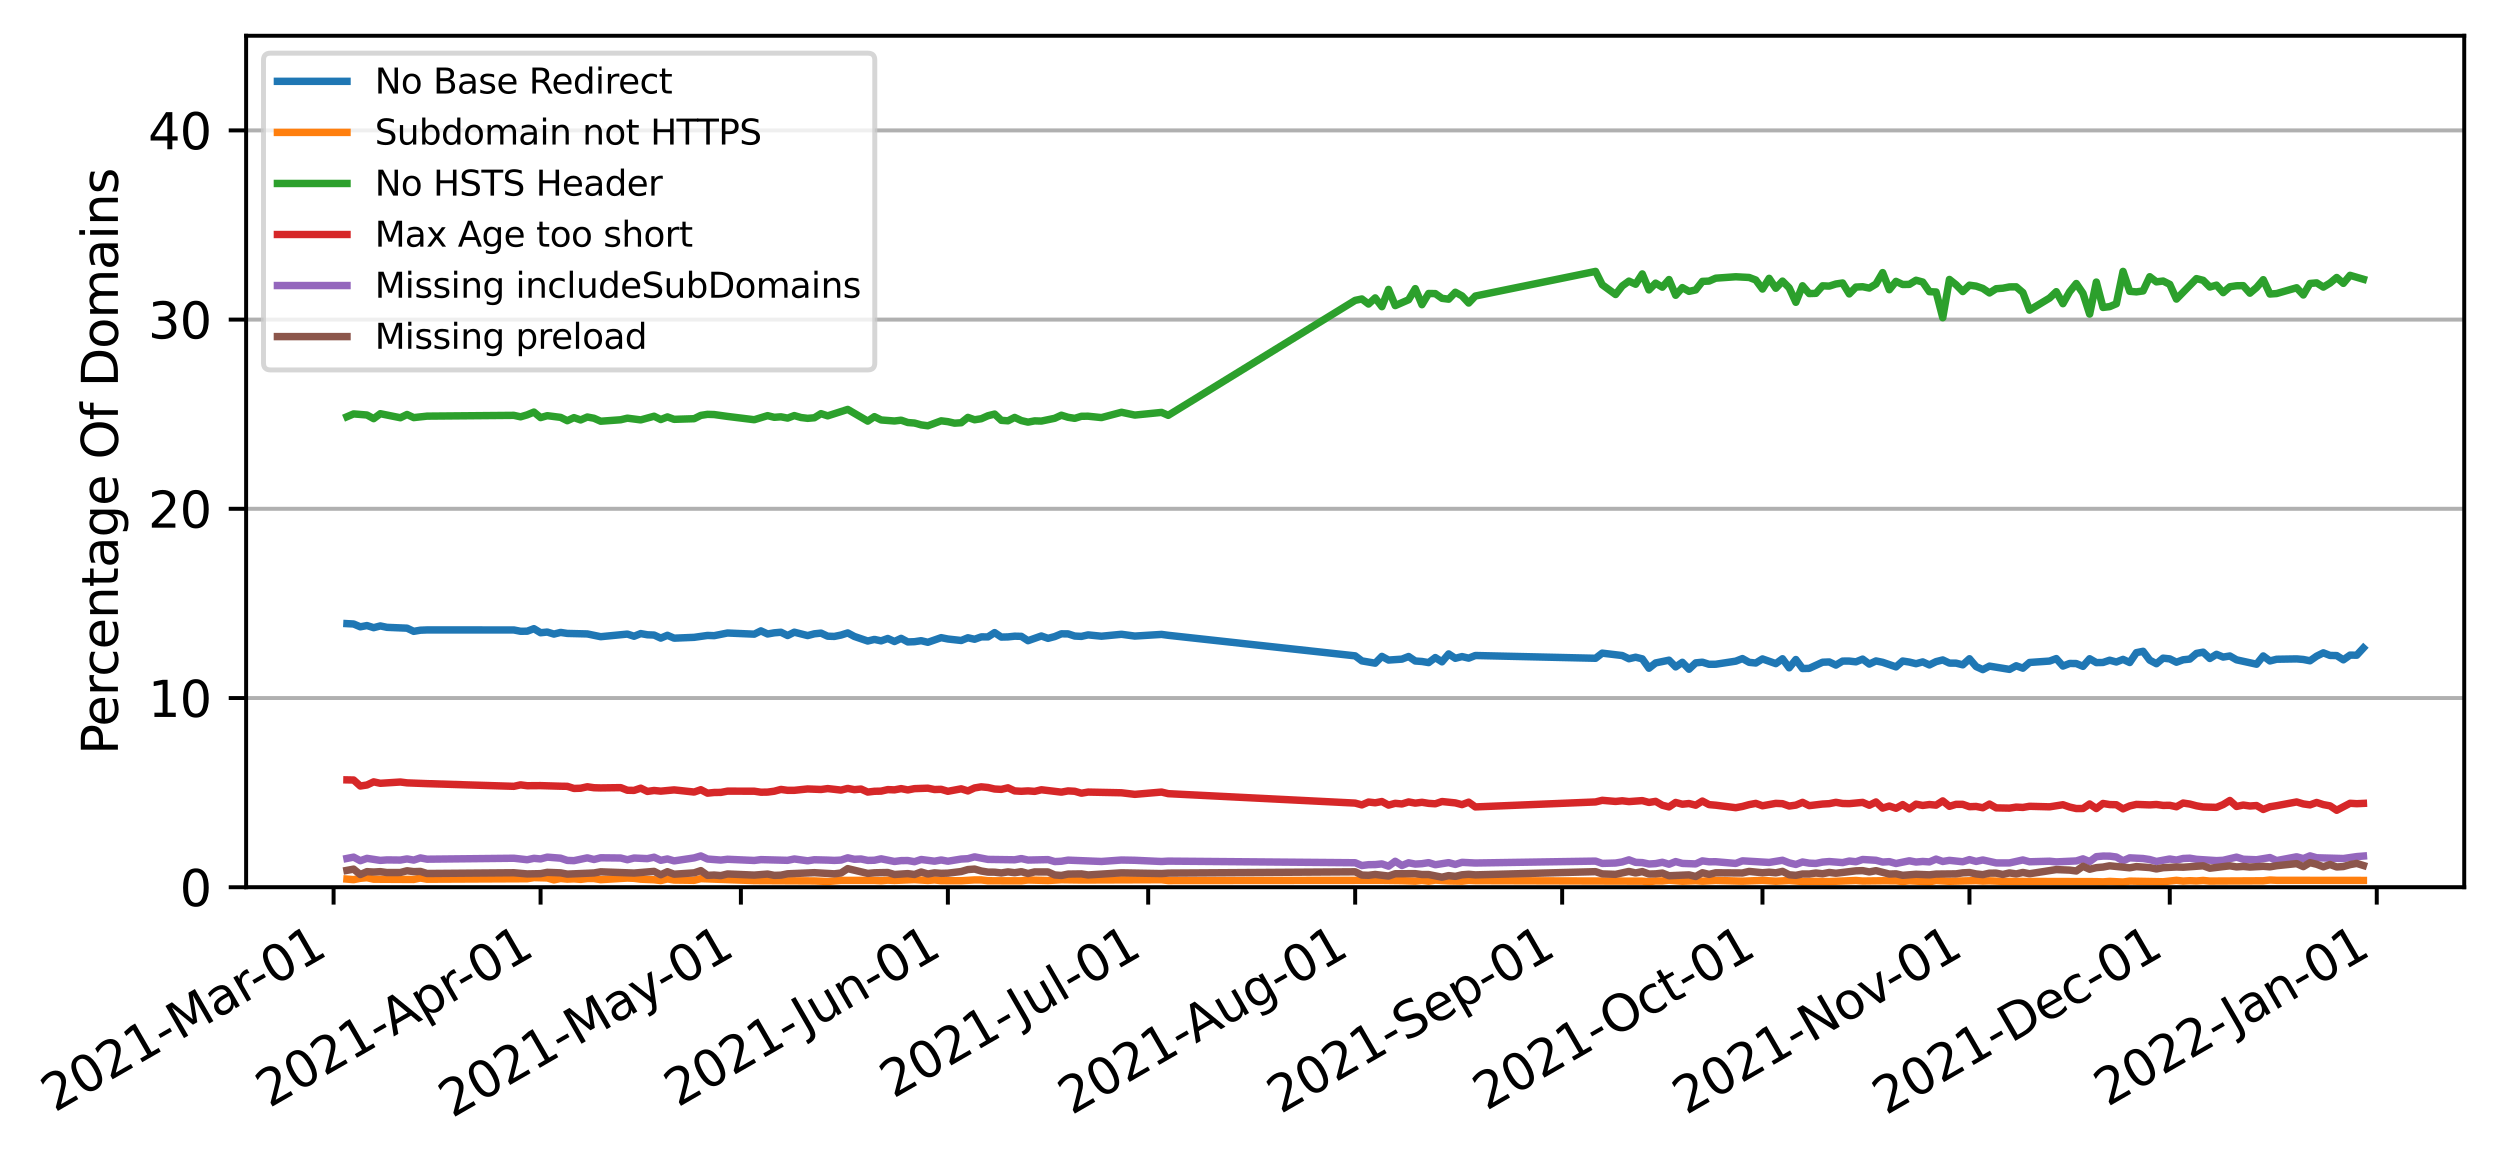 <?xml version="1.0" encoding="utf-8" standalone="no"?>
<!DOCTYPE svg PUBLIC "-//W3C//DTD SVG 1.1//EN"
  "http://www.w3.org/Graphics/SVG/1.1/DTD/svg11.dtd">
<svg xmlns:xlink="http://www.w3.org/1999/xlink" width="503.132pt" height="234.087pt" viewBox="0 0 503.132 234.087" xmlns="http://www.w3.org/2000/svg" version="1.1">
 <defs>
  <style type="text/css">*{stroke-linejoin: round; stroke-linecap: butt}</style>
 </defs>
 <g id="figure_1">
  <g id="patch_1">
   <path d="M 0 234.087 
L 503.132 234.087 
L 503.132 0 
L 0 0 
z
" style="fill: #ffffff"/>
  </g>
  <g id="axes_1">
   <g id="patch_2">
    <path d="M 49.532 178.56 
L 495.932 178.56 
L 495.932 7.2 
L 49.532 7.2 
z
" style="fill: #ffffff"/>
   </g>
   <g id="matplotlib.axis_1">
    <g id="xtick_1">
     <g id="line2d_1">
      <defs>
       <path id="mde8842c196" d="M 0 0 
L 0 3.5 
" style="stroke: #000000; stroke-width: 0.8"/>
      </defs>
      <g>
       <use xlink:href="#mde8842c196" x="67.136" y="178.56" style="stroke: #000000; stroke-width: 0.8"/>
      </g>
     </g>
     <g id="text_1">
      <!-- 2021-Mar-01 -->
      <g transform="translate(10.999 223.951)rotate(-30)scale(0.1 -0.1)">
       <defs>
        <path id="DejaVuSans-32" d="M 1228 531 
L 3431 531 
L 3431 0 
L 469 0 
L 469 531 
Q 828 903 1448 1529 
Q 2069 2156 2228 2338 
Q 2531 2678 2651 2914 
Q 2772 3150 2772 3378 
Q 2772 3750 2511 3984 
Q 2250 4219 1831 4219 
Q 1534 4219 1204 4116 
Q 875 4013 500 3803 
L 500 4441 
Q 881 4594 1212 4672 
Q 1544 4750 1819 4750 
Q 2544 4750 2975 4387 
Q 3406 4025 3406 3419 
Q 3406 3131 3298 2873 
Q 3191 2616 2906 2266 
Q 2828 2175 2409 1742 
Q 1991 1309 1228 531 
z
" transform="scale(0.016)"/>
        <path id="DejaVuSans-30" d="M 2034 4250 
Q 1547 4250 1301 3770 
Q 1056 3291 1056 2328 
Q 1056 1369 1301 889 
Q 1547 409 2034 409 
Q 2525 409 2770 889 
Q 3016 1369 3016 2328 
Q 3016 3291 2770 3770 
Q 2525 4250 2034 4250 
z
M 2034 4750 
Q 2819 4750 3233 4129 
Q 3647 3509 3647 2328 
Q 3647 1150 3233 529 
Q 2819 -91 2034 -91 
Q 1250 -91 836 529 
Q 422 1150 422 2328 
Q 422 3509 836 4129 
Q 1250 4750 2034 4750 
z
" transform="scale(0.016)"/>
        <path id="DejaVuSans-31" d="M 794 531 
L 1825 531 
L 1825 4091 
L 703 3866 
L 703 4441 
L 1819 4666 
L 2450 4666 
L 2450 531 
L 3481 531 
L 3481 0 
L 794 0 
L 794 531 
z
" transform="scale(0.016)"/>
        <path id="DejaVuSans-2d" d="M 313 2009 
L 1997 2009 
L 1997 1497 
L 313 1497 
L 313 2009 
z
" transform="scale(0.016)"/>
        <path id="DejaVuSans-4d" d="M 628 4666 
L 1569 4666 
L 2759 1491 
L 3956 4666 
L 4897 4666 
L 4897 0 
L 4281 0 
L 4281 4097 
L 3078 897 
L 2444 897 
L 1241 4097 
L 1241 0 
L 628 0 
L 628 4666 
z
" transform="scale(0.016)"/>
        <path id="DejaVuSans-61" d="M 2194 1759 
Q 1497 1759 1228 1600 
Q 959 1441 959 1056 
Q 959 750 1161 570 
Q 1363 391 1709 391 
Q 2188 391 2477 730 
Q 2766 1069 2766 1631 
L 2766 1759 
L 2194 1759 
z
M 3341 1997 
L 3341 0 
L 2766 0 
L 2766 531 
Q 2569 213 2275 61 
Q 1981 -91 1556 -91 
Q 1019 -91 701 211 
Q 384 513 384 1019 
Q 384 1609 779 1909 
Q 1175 2209 1959 2209 
L 2766 2209 
L 2766 2266 
Q 2766 2663 2505 2880 
Q 2244 3097 1772 3097 
Q 1472 3097 1187 3025 
Q 903 2953 641 2809 
L 641 3341 
Q 956 3463 1253 3523 
Q 1550 3584 1831 3584 
Q 2591 3584 2966 3190 
Q 3341 2797 3341 1997 
z
" transform="scale(0.016)"/>
        <path id="DejaVuSans-72" d="M 2631 2963 
Q 2534 3019 2420 3045 
Q 2306 3072 2169 3072 
Q 1681 3072 1420 2755 
Q 1159 2438 1159 1844 
L 1159 0 
L 581 0 
L 581 3500 
L 1159 3500 
L 1159 2956 
Q 1341 3275 1631 3429 
Q 1922 3584 2338 3584 
Q 2397 3584 2469 3576 
Q 2541 3569 2628 3553 
L 2631 2963 
z
" transform="scale(0.016)"/>
       </defs>
       <use xlink:href="#DejaVuSans-32"/>
       <use xlink:href="#DejaVuSans-30" x="63.623"/>
       <use xlink:href="#DejaVuSans-32" x="127.246"/>
       <use xlink:href="#DejaVuSans-31" x="190.869"/>
       <use xlink:href="#DejaVuSans-2d" x="254.492"/>
       <use xlink:href="#DejaVuSans-4d" x="290.576"/>
       <use xlink:href="#DejaVuSans-61" x="376.855"/>
       <use xlink:href="#DejaVuSans-72" x="438.135"/>
       <use xlink:href="#DejaVuSans-2d" x="472.873"/>
       <use xlink:href="#DejaVuSans-30" x="508.957"/>
       <use xlink:href="#DejaVuSans-31" x="572.58"/>
      </g>
     </g>
    </g>
    <g id="xtick_2">
     <g id="line2d_2">
      <g>
       <use xlink:href="#mde8842c196" x="108.793" y="178.56" style="stroke: #000000; stroke-width: 0.8"/>
      </g>
     </g>
     <g id="text_2">
      <!-- 2021-Apr-01 -->
      <g transform="translate(54.208 223.055)rotate(-30)scale(0.1 -0.1)">
       <defs>
        <path id="DejaVuSans-41" d="M 2188 4044 
L 1331 1722 
L 3047 1722 
L 2188 4044 
z
M 1831 4666 
L 2547 4666 
L 4325 0 
L 3669 0 
L 3244 1197 
L 1141 1197 
L 716 0 
L 50 0 
L 1831 4666 
z
" transform="scale(0.016)"/>
        <path id="DejaVuSans-70" d="M 1159 525 
L 1159 -1331 
L 581 -1331 
L 581 3500 
L 1159 3500 
L 1159 2969 
Q 1341 3281 1617 3432 
Q 1894 3584 2278 3584 
Q 2916 3584 3314 3078 
Q 3713 2572 3713 1747 
Q 3713 922 3314 415 
Q 2916 -91 2278 -91 
Q 1894 -91 1617 61 
Q 1341 213 1159 525 
z
M 3116 1747 
Q 3116 2381 2855 2742 
Q 2594 3103 2138 3103 
Q 1681 3103 1420 2742 
Q 1159 2381 1159 1747 
Q 1159 1113 1420 752 
Q 1681 391 2138 391 
Q 2594 391 2855 752 
Q 3116 1113 3116 1747 
z
" transform="scale(0.016)"/>
       </defs>
       <use xlink:href="#DejaVuSans-32"/>
       <use xlink:href="#DejaVuSans-30" x="63.623"/>
       <use xlink:href="#DejaVuSans-32" x="127.246"/>
       <use xlink:href="#DejaVuSans-31" x="190.869"/>
       <use xlink:href="#DejaVuSans-2d" x="254.492"/>
       <use xlink:href="#DejaVuSans-41" x="288.326"/>
       <use xlink:href="#DejaVuSans-70" x="356.734"/>
       <use xlink:href="#DejaVuSans-72" x="420.211"/>
       <use xlink:href="#DejaVuSans-2d" x="454.949"/>
       <use xlink:href="#DejaVuSans-30" x="491.033"/>
       <use xlink:href="#DejaVuSans-31" x="554.656"/>
      </g>
     </g>
    </g>
    <g id="xtick_3">
     <g id="line2d_3">
      <g>
       <use xlink:href="#mde8842c196" x="149.106" y="178.56" style="stroke: #000000; stroke-width: 0.8"/>
      </g>
     </g>
     <g id="text_3">
      <!-- 2021-May-01 -->
      <g transform="translate(91.003 225.086)rotate(-30)scale(0.1 -0.1)">
       <defs>
        <path id="DejaVuSans-79" d="M 2059 -325 
Q 1816 -950 1584 -1140 
Q 1353 -1331 966 -1331 
L 506 -1331 
L 506 -850 
L 844 -850 
Q 1081 -850 1212 -737 
Q 1344 -625 1503 -206 
L 1606 56 
L 191 3500 
L 800 3500 
L 1894 763 
L 2988 3500 
L 3597 3500 
L 2059 -325 
z
" transform="scale(0.016)"/>
       </defs>
       <use xlink:href="#DejaVuSans-32"/>
       <use xlink:href="#DejaVuSans-30" x="63.623"/>
       <use xlink:href="#DejaVuSans-32" x="127.246"/>
       <use xlink:href="#DejaVuSans-31" x="190.869"/>
       <use xlink:href="#DejaVuSans-2d" x="254.492"/>
       <use xlink:href="#DejaVuSans-4d" x="290.576"/>
       <use xlink:href="#DejaVuSans-61" x="376.855"/>
       <use xlink:href="#DejaVuSans-79" x="438.135"/>
       <use xlink:href="#DejaVuSans-2d" x="495.564"/>
       <use xlink:href="#DejaVuSans-30" x="531.648"/>
       <use xlink:href="#DejaVuSans-31" x="595.271"/>
      </g>
     </g>
    </g>
    <g id="xtick_4">
     <g id="line2d_4">
      <g>
       <use xlink:href="#mde8842c196" x="190.763" y="178.56" style="stroke: #000000; stroke-width: 0.8"/>
      </g>
     </g>
     <g id="text_4">
      <!-- 2021-Jun-01 -->
      <g transform="translate(136.395 222.93)rotate(-30)scale(0.1 -0.1)">
       <defs>
        <path id="DejaVuSans-4a" d="M 628 4666 
L 1259 4666 
L 1259 325 
Q 1259 -519 939 -900 
Q 619 -1281 -91 -1281 
L -331 -1281 
L -331 -750 
L -134 -750 
Q 284 -750 456 -515 
Q 628 -281 628 325 
L 628 4666 
z
" transform="scale(0.016)"/>
        <path id="DejaVuSans-75" d="M 544 1381 
L 544 3500 
L 1119 3500 
L 1119 1403 
Q 1119 906 1312 657 
Q 1506 409 1894 409 
Q 2359 409 2629 706 
Q 2900 1003 2900 1516 
L 2900 3500 
L 3475 3500 
L 3475 0 
L 2900 0 
L 2900 538 
Q 2691 219 2414 64 
Q 2138 -91 1772 -91 
Q 1169 -91 856 284 
Q 544 659 544 1381 
z
M 1991 3584 
L 1991 3584 
z
" transform="scale(0.016)"/>
        <path id="DejaVuSans-6e" d="M 3513 2113 
L 3513 0 
L 2938 0 
L 2938 2094 
Q 2938 2591 2744 2837 
Q 2550 3084 2163 3084 
Q 1697 3084 1428 2787 
Q 1159 2491 1159 1978 
L 1159 0 
L 581 0 
L 581 3500 
L 1159 3500 
L 1159 2956 
Q 1366 3272 1645 3428 
Q 1925 3584 2291 3584 
Q 2894 3584 3203 3211 
Q 3513 2838 3513 2113 
z
" transform="scale(0.016)"/>
       </defs>
       <use xlink:href="#DejaVuSans-32"/>
       <use xlink:href="#DejaVuSans-30" x="63.623"/>
       <use xlink:href="#DejaVuSans-32" x="127.246"/>
       <use xlink:href="#DejaVuSans-31" x="190.869"/>
       <use xlink:href="#DejaVuSans-2d" x="254.492"/>
       <use xlink:href="#DejaVuSans-4a" x="296.201"/>
       <use xlink:href="#DejaVuSans-75" x="325.693"/>
       <use xlink:href="#DejaVuSans-6e" x="389.072"/>
       <use xlink:href="#DejaVuSans-2d" x="452.451"/>
       <use xlink:href="#DejaVuSans-30" x="488.535"/>
       <use xlink:href="#DejaVuSans-31" x="552.158"/>
      </g>
     </g>
    </g>
    <g id="xtick_5">
     <g id="line2d_5">
      <g>
       <use xlink:href="#mde8842c196" x="231.076" y="178.56" style="stroke: #000000; stroke-width: 0.8"/>
      </g>
     </g>
     <g id="text_5">
      <!-- 2021-Jul-01 -->
      <g transform="translate(179.79 221.15)rotate(-30)scale(0.1 -0.1)">
       <defs>
        <path id="DejaVuSans-6c" d="M 603 4863 
L 1178 4863 
L 1178 0 
L 603 0 
L 603 4863 
z
" transform="scale(0.016)"/>
       </defs>
       <use xlink:href="#DejaVuSans-32"/>
       <use xlink:href="#DejaVuSans-30" x="63.623"/>
       <use xlink:href="#DejaVuSans-32" x="127.246"/>
       <use xlink:href="#DejaVuSans-31" x="190.869"/>
       <use xlink:href="#DejaVuSans-2d" x="254.492"/>
       <use xlink:href="#DejaVuSans-4a" x="296.201"/>
       <use xlink:href="#DejaVuSans-75" x="325.693"/>
       <use xlink:href="#DejaVuSans-6c" x="389.072"/>
       <use xlink:href="#DejaVuSans-2d" x="416.855"/>
       <use xlink:href="#DejaVuSans-30" x="452.939"/>
       <use xlink:href="#DejaVuSans-31" x="516.562"/>
      </g>
     </g>
    </g>
    <g id="xtick_6">
     <g id="line2d_6">
      <g>
       <use xlink:href="#mde8842c196" x="272.732" y="178.56" style="stroke: #000000; stroke-width: 0.8"/>
      </g>
     </g>
     <g id="text_6">
      <!-- 2021-Aug-01 -->
      <g transform="translate(215.668 224.487)rotate(-30)scale(0.1 -0.1)">
       <defs>
        <path id="DejaVuSans-67" d="M 2906 1791 
Q 2906 2416 2648 2759 
Q 2391 3103 1925 3103 
Q 1463 3103 1205 2759 
Q 947 2416 947 1791 
Q 947 1169 1205 825 
Q 1463 481 1925 481 
Q 2391 481 2648 825 
Q 2906 1169 2906 1791 
z
M 3481 434 
Q 3481 -459 3084 -895 
Q 2688 -1331 1869 -1331 
Q 1566 -1331 1297 -1286 
Q 1028 -1241 775 -1147 
L 775 -588 
Q 1028 -725 1275 -790 
Q 1522 -856 1778 -856 
Q 2344 -856 2625 -561 
Q 2906 -266 2906 331 
L 2906 616 
Q 2728 306 2450 153 
Q 2172 0 1784 0 
Q 1141 0 747 490 
Q 353 981 353 1791 
Q 353 2603 747 3093 
Q 1141 3584 1784 3584 
Q 2172 3584 2450 3431 
Q 2728 3278 2906 2969 
L 2906 3500 
L 3481 3500 
L 3481 434 
z
" transform="scale(0.016)"/>
       </defs>
       <use xlink:href="#DejaVuSans-32"/>
       <use xlink:href="#DejaVuSans-30" x="63.623"/>
       <use xlink:href="#DejaVuSans-32" x="127.246"/>
       <use xlink:href="#DejaVuSans-31" x="190.869"/>
       <use xlink:href="#DejaVuSans-2d" x="254.492"/>
       <use xlink:href="#DejaVuSans-41" x="288.326"/>
       <use xlink:href="#DejaVuSans-75" x="356.734"/>
       <use xlink:href="#DejaVuSans-67" x="420.113"/>
       <use xlink:href="#DejaVuSans-2d" x="483.59"/>
       <use xlink:href="#DejaVuSans-30" x="519.674"/>
       <use xlink:href="#DejaVuSans-31" x="583.297"/>
      </g>
     </g>
    </g>
    <g id="xtick_7">
     <g id="line2d_7">
      <g>
       <use xlink:href="#mde8842c196" x="314.389" y="178.56" style="stroke: #000000; stroke-width: 0.8"/>
      </g>
     </g>
     <g id="text_7">
      <!-- 2021-Sep-01 -->
      <g transform="translate(257.715 224.261)rotate(-30)scale(0.1 -0.1)">
       <defs>
        <path id="DejaVuSans-53" d="M 3425 4513 
L 3425 3897 
Q 3066 4069 2747 4153 
Q 2428 4238 2131 4238 
Q 1616 4238 1336 4038 
Q 1056 3838 1056 3469 
Q 1056 3159 1242 3001 
Q 1428 2844 1947 2747 
L 2328 2669 
Q 3034 2534 3370 2195 
Q 3706 1856 3706 1288 
Q 3706 609 3251 259 
Q 2797 -91 1919 -91 
Q 1588 -91 1214 -16 
Q 841 59 441 206 
L 441 856 
Q 825 641 1194 531 
Q 1563 422 1919 422 
Q 2459 422 2753 634 
Q 3047 847 3047 1241 
Q 3047 1584 2836 1778 
Q 2625 1972 2144 2069 
L 1759 2144 
Q 1053 2284 737 2584 
Q 422 2884 422 3419 
Q 422 4038 858 4394 
Q 1294 4750 2059 4750 
Q 2388 4750 2728 4690 
Q 3069 4631 3425 4513 
z
" transform="scale(0.016)"/>
        <path id="DejaVuSans-65" d="M 3597 1894 
L 3597 1613 
L 953 1613 
Q 991 1019 1311 708 
Q 1631 397 2203 397 
Q 2534 397 2845 478 
Q 3156 559 3463 722 
L 3463 178 
Q 3153 47 2828 -22 
Q 2503 -91 2169 -91 
Q 1331 -91 842 396 
Q 353 884 353 1716 
Q 353 2575 817 3079 
Q 1281 3584 2069 3584 
Q 2775 3584 3186 3129 
Q 3597 2675 3597 1894 
z
M 3022 2063 
Q 3016 2534 2758 2815 
Q 2500 3097 2075 3097 
Q 1594 3097 1305 2825 
Q 1016 2553 972 2059 
L 3022 2063 
z
" transform="scale(0.016)"/>
       </defs>
       <use xlink:href="#DejaVuSans-32"/>
       <use xlink:href="#DejaVuSans-30" x="63.623"/>
       <use xlink:href="#DejaVuSans-32" x="127.246"/>
       <use xlink:href="#DejaVuSans-31" x="190.869"/>
       <use xlink:href="#DejaVuSans-2d" x="254.492"/>
       <use xlink:href="#DejaVuSans-53" x="290.576"/>
       <use xlink:href="#DejaVuSans-65" x="354.053"/>
       <use xlink:href="#DejaVuSans-70" x="415.576"/>
       <use xlink:href="#DejaVuSans-2d" x="479.053"/>
       <use xlink:href="#DejaVuSans-30" x="515.137"/>
       <use xlink:href="#DejaVuSans-31" x="578.76"/>
      </g>
     </g>
    </g>
    <g id="xtick_8">
     <g id="line2d_8">
      <g>
       <use xlink:href="#mde8842c196" x="354.702" y="178.56" style="stroke: #000000; stroke-width: 0.8"/>
      </g>
     </g>
     <g id="text_8">
      <!-- 2021-Oct-01 -->
      <g transform="translate(299.141 223.619)rotate(-30)scale(0.1 -0.1)">
       <defs>
        <path id="DejaVuSans-4f" d="M 2522 4238 
Q 1834 4238 1429 3725 
Q 1025 3213 1025 2328 
Q 1025 1447 1429 934 
Q 1834 422 2522 422 
Q 3209 422 3611 934 
Q 4013 1447 4013 2328 
Q 4013 3213 3611 3725 
Q 3209 4238 2522 4238 
z
M 2522 4750 
Q 3503 4750 4090 4092 
Q 4678 3434 4678 2328 
Q 4678 1225 4090 567 
Q 3503 -91 2522 -91 
Q 1538 -91 948 565 
Q 359 1222 359 2328 
Q 359 3434 948 4092 
Q 1538 4750 2522 4750 
z
" transform="scale(0.016)"/>
        <path id="DejaVuSans-63" d="M 3122 3366 
L 3122 2828 
Q 2878 2963 2633 3030 
Q 2388 3097 2138 3097 
Q 1578 3097 1268 2742 
Q 959 2388 959 1747 
Q 959 1106 1268 751 
Q 1578 397 2138 397 
Q 2388 397 2633 464 
Q 2878 531 3122 666 
L 3122 134 
Q 2881 22 2623 -34 
Q 2366 -91 2075 -91 
Q 1284 -91 818 406 
Q 353 903 353 1747 
Q 353 2603 823 3093 
Q 1294 3584 2113 3584 
Q 2378 3584 2631 3529 
Q 2884 3475 3122 3366 
z
" transform="scale(0.016)"/>
        <path id="DejaVuSans-74" d="M 1172 4494 
L 1172 3500 
L 2356 3500 
L 2356 3053 
L 1172 3053 
L 1172 1153 
Q 1172 725 1289 603 
Q 1406 481 1766 481 
L 2356 481 
L 2356 0 
L 1766 0 
Q 1100 0 847 248 
Q 594 497 594 1153 
L 594 3053 
L 172 3053 
L 172 3500 
L 594 3500 
L 594 4494 
L 1172 4494 
z
" transform="scale(0.016)"/>
       </defs>
       <use xlink:href="#DejaVuSans-32"/>
       <use xlink:href="#DejaVuSans-30" x="63.623"/>
       <use xlink:href="#DejaVuSans-32" x="127.246"/>
       <use xlink:href="#DejaVuSans-31" x="190.869"/>
       <use xlink:href="#DejaVuSans-2d" x="254.492"/>
       <use xlink:href="#DejaVuSans-4f" x="293.326"/>
       <use xlink:href="#DejaVuSans-63" x="372.037"/>
       <use xlink:href="#DejaVuSans-74" x="427.018"/>
       <use xlink:href="#DejaVuSans-2d" x="466.227"/>
       <use xlink:href="#DejaVuSans-30" x="502.311"/>
       <use xlink:href="#DejaVuSans-31" x="565.934"/>
      </g>
     </g>
    </g>
    <g id="xtick_9">
     <g id="line2d_9">
      <g>
       <use xlink:href="#mde8842c196" x="396.359" y="178.56" style="stroke: #000000; stroke-width: 0.8"/>
      </g>
     </g>
     <g id="text_9">
      <!-- 2021-Nov-01 -->
      <g transform="translate(339.334 224.464)rotate(-30)scale(0.1 -0.1)">
       <defs>
        <path id="DejaVuSans-4e" d="M 628 4666 
L 1478 4666 
L 3547 763 
L 3547 4666 
L 4159 4666 
L 4159 0 
L 3309 0 
L 1241 3903 
L 1241 0 
L 628 0 
L 628 4666 
z
" transform="scale(0.016)"/>
        <path id="DejaVuSans-6f" d="M 1959 3097 
Q 1497 3097 1228 2736 
Q 959 2375 959 1747 
Q 959 1119 1226 758 
Q 1494 397 1959 397 
Q 2419 397 2687 759 
Q 2956 1122 2956 1747 
Q 2956 2369 2687 2733 
Q 2419 3097 1959 3097 
z
M 1959 3584 
Q 2709 3584 3137 3096 
Q 3566 2609 3566 1747 
Q 3566 888 3137 398 
Q 2709 -91 1959 -91 
Q 1206 -91 779 398 
Q 353 888 353 1747 
Q 353 2609 779 3096 
Q 1206 3584 1959 3584 
z
" transform="scale(0.016)"/>
        <path id="DejaVuSans-76" d="M 191 3500 
L 800 3500 
L 1894 563 
L 2988 3500 
L 3597 3500 
L 2284 0 
L 1503 0 
L 191 3500 
z
" transform="scale(0.016)"/>
       </defs>
       <use xlink:href="#DejaVuSans-32"/>
       <use xlink:href="#DejaVuSans-30" x="63.623"/>
       <use xlink:href="#DejaVuSans-32" x="127.246"/>
       <use xlink:href="#DejaVuSans-31" x="190.869"/>
       <use xlink:href="#DejaVuSans-2d" x="254.492"/>
       <use xlink:href="#DejaVuSans-4e" x="290.576"/>
       <use xlink:href="#DejaVuSans-6f" x="365.381"/>
       <use xlink:href="#DejaVuSans-76" x="426.562"/>
       <use xlink:href="#DejaVuSans-2d" x="483.117"/>
       <use xlink:href="#DejaVuSans-30" x="519.201"/>
       <use xlink:href="#DejaVuSans-31" x="582.824"/>
      </g>
     </g>
    </g>
    <g id="xtick_10">
     <g id="line2d_10">
      <g>
       <use xlink:href="#mde8842c196" x="436.672" y="178.56" style="stroke: #000000; stroke-width: 0.8"/>
      </g>
     </g>
     <g id="text_10">
      <!-- 2021-Dec-01 -->
      <g transform="translate(379.564 224.512)rotate(-30)scale(0.1 -0.1)">
       <defs>
        <path id="DejaVuSans-44" d="M 1259 4147 
L 1259 519 
L 2022 519 
Q 2988 519 3436 956 
Q 3884 1394 3884 2338 
Q 3884 3275 3436 3711 
Q 2988 4147 2022 4147 
L 1259 4147 
z
M 628 4666 
L 1925 4666 
Q 3281 4666 3915 4102 
Q 4550 3538 4550 2338 
Q 4550 1131 3912 565 
Q 3275 0 1925 0 
L 628 0 
L 628 4666 
z
" transform="scale(0.016)"/>
       </defs>
       <use xlink:href="#DejaVuSans-32"/>
       <use xlink:href="#DejaVuSans-30" x="63.623"/>
       <use xlink:href="#DejaVuSans-32" x="127.246"/>
       <use xlink:href="#DejaVuSans-31" x="190.869"/>
       <use xlink:href="#DejaVuSans-2d" x="254.492"/>
       <use xlink:href="#DejaVuSans-44" x="290.576"/>
       <use xlink:href="#DejaVuSans-65" x="367.578"/>
       <use xlink:href="#DejaVuSans-63" x="429.102"/>
       <use xlink:href="#DejaVuSans-2d" x="484.082"/>
       <use xlink:href="#DejaVuSans-30" x="520.166"/>
       <use xlink:href="#DejaVuSans-31" x="583.789"/>
      </g>
     </g>
    </g>
    <g id="xtick_11">
     <g id="line2d_11">
      <g>
       <use xlink:href="#mde8842c196" x="478.329" y="178.56" style="stroke: #000000; stroke-width: 0.8"/>
      </g>
     </g>
     <g id="text_11">
      <!-- 2022-Jan-01 -->
      <g transform="translate(424.142 222.825)rotate(-30)scale(0.1 -0.1)">
       <use xlink:href="#DejaVuSans-32"/>
       <use xlink:href="#DejaVuSans-30" x="63.623"/>
       <use xlink:href="#DejaVuSans-32" x="127.246"/>
       <use xlink:href="#DejaVuSans-32" x="190.869"/>
       <use xlink:href="#DejaVuSans-2d" x="254.492"/>
       <use xlink:href="#DejaVuSans-4a" x="296.201"/>
       <use xlink:href="#DejaVuSans-61" x="325.693"/>
       <use xlink:href="#DejaVuSans-6e" x="386.973"/>
       <use xlink:href="#DejaVuSans-2d" x="450.352"/>
       <use xlink:href="#DejaVuSans-30" x="486.436"/>
       <use xlink:href="#DejaVuSans-31" x="550.059"/>
      </g>
     </g>
    </g>
   </g>
   <g id="matplotlib.axis_2">
    <g id="ytick_1">
     <g id="line2d_12">
      <path d="M 49.532 178.56 
L 495.932 178.56 
" clip-path="url(#p90c1d9f80c)" style="fill: none; stroke: #b0b0b0; stroke-width: 0.8; stroke-linecap: square"/>
     </g>
     <g id="line2d_13">
      <defs>
       <path id="m6b67bdd17c" d="M 0 0 
L -3.5 0 
" style="stroke: #000000; stroke-width: 0.8"/>
      </defs>
      <g>
       <use xlink:href="#m6b67bdd17c" x="49.532" y="178.56" style="stroke: #000000; stroke-width: 0.8"/>
      </g>
     </g>
     <g id="text_12">
      <!-- 0 -->
      <g transform="translate(36.17 182.359)scale(0.1 -0.1)">
       <use xlink:href="#DejaVuSans-30"/>
      </g>
     </g>
    </g>
    <g id="ytick_2">
     <g id="line2d_14">
      <path d="M 49.532 140.48 
L 495.932 140.48 
" clip-path="url(#p90c1d9f80c)" style="fill: none; stroke: #b0b0b0; stroke-width: 0.8; stroke-linecap: square"/>
     </g>
     <g id="line2d_15">
      <g>
       <use xlink:href="#m6b67bdd17c" x="49.532" y="140.48" style="stroke: #000000; stroke-width: 0.8"/>
      </g>
     </g>
     <g id="text_13">
      <!-- 10 -->
      <g transform="translate(29.807 144.279)scale(0.1 -0.1)">
       <use xlink:href="#DejaVuSans-31"/>
       <use xlink:href="#DejaVuSans-30" x="63.623"/>
      </g>
     </g>
    </g>
    <g id="ytick_3">
     <g id="line2d_16">
      <path d="M 49.532 102.4 
L 495.932 102.4 
" clip-path="url(#p90c1d9f80c)" style="fill: none; stroke: #b0b0b0; stroke-width: 0.8; stroke-linecap: square"/>
     </g>
     <g id="line2d_17">
      <g>
       <use xlink:href="#m6b67bdd17c" x="49.532" y="102.4" style="stroke: #000000; stroke-width: 0.8"/>
      </g>
     </g>
     <g id="text_14">
      <!-- 20 -->
      <g transform="translate(29.807 106.199)scale(0.1 -0.1)">
       <use xlink:href="#DejaVuSans-32"/>
       <use xlink:href="#DejaVuSans-30" x="63.623"/>
      </g>
     </g>
    </g>
    <g id="ytick_4">
     <g id="line2d_18">
      <path d="M 49.532 64.32 
L 495.932 64.32 
" clip-path="url(#p90c1d9f80c)" style="fill: none; stroke: #b0b0b0; stroke-width: 0.8; stroke-linecap: square"/>
     </g>
     <g id="line2d_19">
      <g>
       <use xlink:href="#m6b67bdd17c" x="49.532" y="64.32" style="stroke: #000000; stroke-width: 0.8"/>
      </g>
     </g>
     <g id="text_15">
      <!-- 30 -->
      <g transform="translate(29.807 68.119)scale(0.1 -0.1)">
       <defs>
        <path id="DejaVuSans-33" d="M 2597 2516 
Q 3050 2419 3304 2112 
Q 3559 1806 3559 1356 
Q 3559 666 3084 287 
Q 2609 -91 1734 -91 
Q 1441 -91 1130 -33 
Q 819 25 488 141 
L 488 750 
Q 750 597 1062 519 
Q 1375 441 1716 441 
Q 2309 441 2620 675 
Q 2931 909 2931 1356 
Q 2931 1769 2642 2001 
Q 2353 2234 1838 2234 
L 1294 2234 
L 1294 2753 
L 1863 2753 
Q 2328 2753 2575 2939 
Q 2822 3125 2822 3475 
Q 2822 3834 2567 4026 
Q 2313 4219 1838 4219 
Q 1578 4219 1281 4162 
Q 984 4106 628 3988 
L 628 4550 
Q 988 4650 1302 4700 
Q 1616 4750 1894 4750 
Q 2613 4750 3031 4423 
Q 3450 4097 3450 3541 
Q 3450 3153 3228 2886 
Q 3006 2619 2597 2516 
z
" transform="scale(0.016)"/>
       </defs>
       <use xlink:href="#DejaVuSans-33"/>
       <use xlink:href="#DejaVuSans-30" x="63.623"/>
      </g>
     </g>
    </g>
    <g id="ytick_5">
     <g id="line2d_20">
      <path d="M 49.532 26.24 
L 495.932 26.24 
" clip-path="url(#p90c1d9f80c)" style="fill: none; stroke: #b0b0b0; stroke-width: 0.8; stroke-linecap: square"/>
     </g>
     <g id="line2d_21">
      <g>
       <use xlink:href="#m6b67bdd17c" x="49.532" y="26.24" style="stroke: #000000; stroke-width: 0.8"/>
      </g>
     </g>
     <g id="text_16">
      <!-- 40 -->
      <g transform="translate(29.807 30.039)scale(0.1 -0.1)">
       <defs>
        <path id="DejaVuSans-34" d="M 2419 4116 
L 825 1625 
L 2419 1625 
L 2419 4116 
z
M 2253 4666 
L 3047 4666 
L 3047 1625 
L 3713 1625 
L 3713 1100 
L 3047 1100 
L 3047 0 
L 2419 0 
L 2419 1100 
L 313 1100 
L 313 1709 
L 2253 4666 
z
" transform="scale(0.016)"/>
       </defs>
       <use xlink:href="#DejaVuSans-34"/>
       <use xlink:href="#DejaVuSans-30" x="63.623"/>
      </g>
     </g>
    </g>
    <g id="text_17">
     <!-- Percentage Of Domains -->
     <g transform="translate(23.728 151.883)rotate(-90)scale(0.1 -0.1)">
      <defs>
       <path id="DejaVuSans-50" d="M 1259 4147 
L 1259 2394 
L 2053 2394 
Q 2494 2394 2734 2622 
Q 2975 2850 2975 3272 
Q 2975 3691 2734 3919 
Q 2494 4147 2053 4147 
L 1259 4147 
z
M 628 4666 
L 2053 4666 
Q 2838 4666 3239 4311 
Q 3641 3956 3641 3272 
Q 3641 2581 3239 2228 
Q 2838 1875 2053 1875 
L 1259 1875 
L 1259 0 
L 628 0 
L 628 4666 
z
" transform="scale(0.016)"/>
       <path id="DejaVuSans-20" transform="scale(0.016)"/>
       <path id="DejaVuSans-66" d="M 2375 4863 
L 2375 4384 
L 1825 4384 
Q 1516 4384 1395 4259 
Q 1275 4134 1275 3809 
L 1275 3500 
L 2222 3500 
L 2222 3053 
L 1275 3053 
L 1275 0 
L 697 0 
L 697 3053 
L 147 3053 
L 147 3500 
L 697 3500 
L 697 3744 
Q 697 4328 969 4595 
Q 1241 4863 1831 4863 
L 2375 4863 
z
" transform="scale(0.016)"/>
       <path id="DejaVuSans-6d" d="M 3328 2828 
Q 3544 3216 3844 3400 
Q 4144 3584 4550 3584 
Q 5097 3584 5394 3201 
Q 5691 2819 5691 2113 
L 5691 0 
L 5113 0 
L 5113 2094 
Q 5113 2597 4934 2840 
Q 4756 3084 4391 3084 
Q 3944 3084 3684 2787 
Q 3425 2491 3425 1978 
L 3425 0 
L 2847 0 
L 2847 2094 
Q 2847 2600 2669 2842 
Q 2491 3084 2119 3084 
Q 1678 3084 1418 2786 
Q 1159 2488 1159 1978 
L 1159 0 
L 581 0 
L 581 3500 
L 1159 3500 
L 1159 2956 
Q 1356 3278 1631 3431 
Q 1906 3584 2284 3584 
Q 2666 3584 2933 3390 
Q 3200 3197 3328 2828 
z
" transform="scale(0.016)"/>
       <path id="DejaVuSans-69" d="M 603 3500 
L 1178 3500 
L 1178 0 
L 603 0 
L 603 3500 
z
M 603 4863 
L 1178 4863 
L 1178 4134 
L 603 4134 
L 603 4863 
z
" transform="scale(0.016)"/>
       <path id="DejaVuSans-73" d="M 2834 3397 
L 2834 2853 
Q 2591 2978 2328 3040 
Q 2066 3103 1784 3103 
Q 1356 3103 1142 2972 
Q 928 2841 928 2578 
Q 928 2378 1081 2264 
Q 1234 2150 1697 2047 
L 1894 2003 
Q 2506 1872 2764 1633 
Q 3022 1394 3022 966 
Q 3022 478 2636 193 
Q 2250 -91 1575 -91 
Q 1294 -91 989 -36 
Q 684 19 347 128 
L 347 722 
Q 666 556 975 473 
Q 1284 391 1588 391 
Q 1994 391 2212 530 
Q 2431 669 2431 922 
Q 2431 1156 2273 1281 
Q 2116 1406 1581 1522 
L 1381 1569 
Q 847 1681 609 1914 
Q 372 2147 372 2553 
Q 372 3047 722 3315 
Q 1072 3584 1716 3584 
Q 2034 3584 2315 3537 
Q 2597 3491 2834 3397 
z
" transform="scale(0.016)"/>
      </defs>
      <use xlink:href="#DejaVuSans-50"/>
      <use xlink:href="#DejaVuSans-65" x="56.678"/>
      <use xlink:href="#DejaVuSans-72" x="118.201"/>
      <use xlink:href="#DejaVuSans-63" x="157.064"/>
      <use xlink:href="#DejaVuSans-65" x="212.045"/>
      <use xlink:href="#DejaVuSans-6e" x="273.568"/>
      <use xlink:href="#DejaVuSans-74" x="336.947"/>
      <use xlink:href="#DejaVuSans-61" x="376.156"/>
      <use xlink:href="#DejaVuSans-67" x="437.436"/>
      <use xlink:href="#DejaVuSans-65" x="500.912"/>
      <use xlink:href="#DejaVuSans-20" x="562.436"/>
      <use xlink:href="#DejaVuSans-4f" x="594.223"/>
      <use xlink:href="#DejaVuSans-66" x="672.934"/>
      <use xlink:href="#DejaVuSans-20" x="708.139"/>
      <use xlink:href="#DejaVuSans-44" x="739.926"/>
      <use xlink:href="#DejaVuSans-6f" x="816.928"/>
      <use xlink:href="#DejaVuSans-6d" x="878.109"/>
      <use xlink:href="#DejaVuSans-61" x="975.521"/>
      <use xlink:href="#DejaVuSans-69" x="1036.801"/>
      <use xlink:href="#DejaVuSans-6e" x="1064.584"/>
      <use xlink:href="#DejaVuSans-73" x="1127.963"/>
     </g>
    </g>
   </g>
   <g id="line2d_22">
    <path d="M 69.823 125.507 
L 71.167 125.58 
L 72.511 126.15 
L 73.855 125.896 
L 75.198 126.323 
L 76.542 125.97 
L 77.886 126.254 
L 81.917 126.421 
L 83.261 127.058 
L 84.605 126.83 
L 85.949 126.777 
L 103.418 126.784 
L 104.761 127.046 
L 106.105 127.03 
L 107.449 126.524 
L 108.793 127.342 
L 110.136 127.202 
L 111.48 127.612 
L 112.824 127.276 
L 114.168 127.479 
L 118.199 127.58 
L 120.887 128.137 
L 126.262 127.611 
L 127.605 128.048 
L 128.949 127.511 
L 130.293 127.753 
L 131.637 127.805 
L 132.981 128.424 
L 134.324 127.854 
L 135.668 128.434 
L 139.699 128.266 
L 142.387 127.883 
L 143.731 127.928 
L 146.418 127.393 
L 151.793 127.627 
L 153.137 126.964 
L 154.481 127.591 
L 155.825 127.357 
L 157.168 127.241 
L 158.512 127.901 
L 159.856 127.23 
L 162.543 127.912 
L 163.887 127.558 
L 165.231 127.414 
L 166.575 128.037 
L 167.919 128.081 
L 169.262 127.805 
L 170.606 127.377 
L 171.95 128.092 
L 174.637 129.009 
L 175.981 128.683 
L 177.325 128.978 
L 178.669 128.497 
L 180.012 129.104 
L 181.356 128.472 
L 182.7 129.191 
L 184.044 129.142 
L 185.388 128.94 
L 186.731 129.265 
L 189.419 128.332 
L 190.763 128.601 
L 193.45 128.9 
L 194.794 128.352 
L 196.138 128.653 
L 197.481 128.175 
L 198.825 128.178 
L 200.169 127.317 
L 201.513 128.213 
L 202.857 128.181 
L 204.2 128.036 
L 205.544 128.067 
L 206.888 128.942 
L 209.575 127.993 
L 210.919 128.47 
L 212.263 128.113 
L 213.607 127.557 
L 214.95 127.571 
L 216.294 128.006 
L 217.638 128.077 
L 218.982 127.772 
L 221.669 128.04 
L 225.701 127.651 
L 228.388 128.012 
L 233.763 127.675 
L 235.107 127.855 
L 272.732 131.992 
L 274.076 133.005 
L 276.764 133.467 
L 278.108 132.101 
L 279.451 132.838 
L 282.139 132.655 
L 283.483 132.124 
L 284.826 133.029 
L 286.17 133.124 
L 287.514 133.35 
L 288.858 132.339 
L 290.201 133.196 
L 291.545 131.605 
L 292.889 132.488 
L 294.233 132.139 
L 295.577 132.456 
L 296.92 131.921 
L 321.108 132.481 
L 322.452 131.447 
L 326.483 131.928 
L 327.827 132.578 
L 329.171 132.265 
L 330.515 132.6 
L 331.858 134.482 
L 333.202 133.418 
L 335.89 132.862 
L 337.233 134.212 
L 338.577 133.292 
L 339.921 134.683 
L 341.265 133.406 
L 342.608 133.267 
L 343.952 133.692 
L 345.296 133.679 
L 349.327 133.06 
L 350.671 132.541 
L 352.015 133.298 
L 353.359 133.433 
L 354.702 132.611 
L 357.39 133.558 
L 358.734 132.577 
L 360.077 134.399 
L 361.421 132.733 
L 362.765 134.543 
L 364.109 134.511 
L 366.796 133.275 
L 368.14 133.219 
L 369.484 133.852 
L 370.828 133.048 
L 372.171 133.043 
L 373.515 133.199 
L 374.859 132.651 
L 376.203 133.649 
L 377.546 133.014 
L 378.89 133.29 
L 381.578 134.212 
L 382.922 133.033 
L 384.265 133.244 
L 385.609 133.573 
L 386.953 133.208 
L 388.297 133.821 
L 389.64 133.155 
L 390.984 132.814 
L 392.328 133.451 
L 393.672 133.461 
L 395.015 133.797 
L 396.359 132.577 
L 397.703 134.15 
L 399.047 134.765 
L 400.391 134.057 
L 404.422 134.715 
L 405.766 133.987 
L 407.109 134.475 
L 408.453 133.323 
L 412.484 133.041 
L 413.828 132.545 
L 415.172 134.048 
L 416.516 133.524 
L 417.86 133.543 
L 419.203 134.105 
L 420.547 132.576 
L 421.891 133.35 
L 423.235 133.325 
L 424.578 132.866 
L 425.922 133.229 
L 427.266 132.703 
L 428.61 133.333 
L 429.953 131.35 
L 431.297 131.077 
L 432.641 132.862 
L 433.985 133.574 
L 435.329 132.455 
L 436.672 132.601 
L 438.016 133.275 
L 439.36 132.781 
L 440.704 132.645 
L 442.047 131.498 
L 443.391 131.249 
L 444.735 132.518 
L 446.079 131.682 
L 447.422 132.238 
L 448.766 132.018 
L 450.11 132.792 
L 454.141 133.675 
L 455.485 132.013 
L 456.829 133.018 
L 458.173 132.676 
L 462.204 132.604 
L 463.548 132.719 
L 464.891 132.986 
L 466.235 132.049 
L 467.579 131.384 
L 468.923 131.909 
L 470.267 131.935 
L 471.61 132.789 
L 472.954 131.843 
L 474.298 131.863 
L 475.642 130.406 
L 475.642 130.406 
" clip-path="url(#p90c1d9f80c)" style="fill: none; stroke: #1f77b4; stroke-width: 1.5; stroke-linecap: square"/>
   </g>
   <g id="line2d_23">
    <path d="M 69.823 176.92 
L 71.167 177.031 
L 72.511 176.761 
L 73.855 176.642 
L 75.198 176.942 
L 83.261 176.991 
L 84.605 176.708 
L 85.949 176.947 
L 106.105 176.848 
L 107.449 176.62 
L 110.136 176.691 
L 111.48 177.078 
L 112.824 176.799 
L 114.168 176.929 
L 115.512 176.87 
L 116.855 176.979 
L 118.199 176.814 
L 119.543 176.811 
L 120.887 177.035 
L 126.262 176.714 
L 127.605 176.768 
L 128.949 176.94 
L 131.637 177.049 
L 132.981 177.219 
L 134.324 176.885 
L 135.668 177.109 
L 139.699 177.168 
L 141.043 176.831 
L 151.793 177.227 
L 163.887 177.288 
L 166.575 177.402 
L 169.262 177.179 
L 175.981 177.188 
L 177.325 177.252 
L 178.669 177.133 
L 180.012 177.195 
L 184.044 177.029 
L 186.731 177.198 
L 188.075 177.085 
L 189.419 177.243 
L 193.45 177.25 
L 196.138 177.086 
L 197.481 177.089 
L 198.825 177.254 
L 201.513 177.258 
L 205.544 177.265 
L 206.888 177.097 
L 210.919 177.211 
L 213.607 177.05 
L 217.638 177.108 
L 233.763 177.049 
L 235.107 177.219 
L 278.108 177.172 
L 282.139 177.226 
L 284.826 177.328 
L 286.17 177.175 
L 287.514 177.335 
L 288.858 177.121 
L 291.545 177.282 
L 294.233 177.334 
L 295.577 177.177 
L 296.92 177.235 
L 330.515 177.334 
L 331.858 177.443 
L 333.202 177.291 
L 334.546 177.29 
L 335.89 177.139 
L 338.577 177.348 
L 341.265 177.241 
L 342.608 177.34 
L 345.296 177.184 
L 350.671 177.338 
L 354.702 177.18 
L 357.39 177.347 
L 360.077 177.203 
L 362.765 177.407 
L 365.453 177.363 
L 368.14 177.411 
L 373.515 177.198 
L 374.859 177.307 
L 378.89 177.255 
L 381.578 177.262 
L 382.922 177.413 
L 384.265 177.255 
L 388.297 177.468 
L 389.64 177.209 
L 392.328 177.363 
L 397.703 177.222 
L 399.047 177.318 
L 400.391 177.272 
L 403.078 177.378 
L 421.891 177.432 
L 423.235 177.481 
L 424.578 177.379 
L 427.266 177.515 
L 428.61 177.325 
L 435.329 177.459 
L 438.016 177.167 
L 439.36 177.32 
L 440.704 177.244 
L 442.047 177.299 
L 443.391 177.192 
L 444.735 177.318 
L 455.485 177.26 
L 456.829 177.106 
L 458.173 177.166 
L 475.642 177.189 
L 475.642 177.189 
" clip-path="url(#p90c1d9f80c)" style="fill: none; stroke: #ff7f0e; stroke-width: 1.5; stroke-linecap: square"/>
   </g>
   <g id="line2d_24">
    <path d="M 69.823 83.872 
L 71.167 83.301 
L 73.855 83.52 
L 75.198 84.256 
L 76.542 83.258 
L 80.574 84.073 
L 81.917 83.418 
L 83.261 84.043 
L 85.949 83.749 
L 103.418 83.589 
L 104.761 83.889 
L 106.105 83.488 
L 107.449 82.932 
L 108.793 84.044 
L 110.136 83.657 
L 112.824 83.999 
L 114.168 84.668 
L 115.512 84.05 
L 116.855 84.517 
L 118.199 83.923 
L 119.543 84.178 
L 120.887 84.772 
L 124.918 84.48 
L 126.262 84.157 
L 128.949 84.505 
L 131.637 83.766 
L 132.981 84.436 
L 134.324 83.904 
L 135.668 84.393 
L 139.699 84.265 
L 141.043 83.597 
L 142.387 83.388 
L 143.731 83.43 
L 146.418 83.806 
L 151.793 84.471 
L 154.481 83.651 
L 155.825 83.985 
L 157.168 83.885 
L 158.512 84.147 
L 159.856 83.636 
L 161.2 84.026 
L 162.543 84.191 
L 163.887 84.079 
L 165.231 83.249 
L 166.575 83.691 
L 170.606 82.396 
L 174.637 84.752 
L 175.981 83.854 
L 177.325 84.518 
L 180.012 84.725 
L 181.356 84.563 
L 182.7 85.033 
L 184.044 85.137 
L 185.388 85.51 
L 186.731 85.689 
L 189.419 84.691 
L 190.763 84.86 
L 192.106 85.164 
L 193.45 85.079 
L 194.794 84.003 
L 196.138 84.479 
L 197.481 84.272 
L 198.825 83.673 
L 200.169 83.333 
L 201.513 84.594 
L 202.857 84.689 
L 204.2 84.01 
L 205.544 84.641 
L 206.888 84.958 
L 208.232 84.701 
L 209.575 84.742 
L 212.263 84.181 
L 213.607 83.562 
L 214.95 83.981 
L 216.294 84.196 
L 217.638 83.777 
L 218.982 83.764 
L 221.669 84.042 
L 225.701 82.971 
L 228.388 83.535 
L 233.763 82.996 
L 235.107 83.588 
L 272.732 60.451 
L 274.076 60.169 
L 275.42 61.189 
L 276.764 59.955 
L 278.108 61.719 
L 279.451 58.245 
L 280.795 61.501 
L 283.483 60.329 
L 284.826 58.09 
L 286.17 61.321 
L 287.514 59.064 
L 288.858 59.09 
L 290.201 60.039 
L 291.545 60.215 
L 292.889 58.816 
L 294.233 59.55 
L 295.577 60.986 
L 296.92 59.577 
L 321.108 54.621 
L 322.452 57.301 
L 325.139 59.272 
L 326.483 57.551 
L 327.827 56.577 
L 329.171 57.203 
L 330.515 55.128 
L 331.858 58.344 
L 333.202 56.983 
L 334.546 57.798 
L 335.89 56.26 
L 337.233 59.422 
L 338.577 57.88 
L 339.921 58.639 
L 341.265 58.343 
L 342.608 56.63 
L 343.952 56.571 
L 345.296 55.984 
L 349.327 55.699 
L 352.015 55.841 
L 353.359 56.353 
L 354.702 58.171 
L 356.046 56.018 
L 357.39 58.01 
L 358.734 56.576 
L 360.077 57.925 
L 361.421 60.837 
L 362.765 57.513 
L 364.109 59.081 
L 365.453 59.036 
L 366.796 57.522 
L 368.14 57.582 
L 369.484 57.15 
L 370.828 56.95 
L 372.171 59.151 
L 373.515 57.773 
L 374.859 57.703 
L 376.203 57.98 
L 377.546 57.157 
L 378.89 54.864 
L 380.234 58.307 
L 381.578 56.629 
L 382.922 57.259 
L 384.265 57.23 
L 385.609 56.399 
L 386.953 56.765 
L 388.297 58.702 
L 389.64 58.761 
L 390.984 63.936 
L 392.328 56.24 
L 393.672 57.312 
L 395.015 58.673 
L 396.359 57.394 
L 397.703 57.579 
L 399.047 58.046 
L 400.391 58.958 
L 401.734 58.104 
L 403.078 58.002 
L 404.422 57.741 
L 405.766 57.724 
L 407.109 58.88 
L 408.453 62.419 
L 412.484 59.984 
L 413.828 58.703 
L 415.172 61.117 
L 416.516 58.721 
L 417.86 57.061 
L 419.203 59.036 
L 420.547 63.213 
L 421.891 56.77 
L 423.235 61.873 
L 424.578 61.707 
L 425.922 61.133 
L 427.266 54.621 
L 428.61 58.624 
L 429.953 58.742 
L 431.297 58.551 
L 432.641 55.691 
L 433.985 56.729 
L 435.329 56.557 
L 436.672 57.227 
L 438.016 60.189 
L 442.047 56.074 
L 443.391 56.416 
L 444.735 57.766 
L 446.079 57.385 
L 447.422 58.895 
L 448.766 57.71 
L 450.11 57.512 
L 451.454 57.486 
L 452.798 59.003 
L 454.141 57.866 
L 455.485 56.29 
L 456.829 59.174 
L 458.173 59.076 
L 462.204 57.913 
L 463.548 59.362 
L 464.891 57.047 
L 466.235 56.929 
L 467.579 57.778 
L 468.923 56.966 
L 470.267 55.848 
L 471.61 57.025 
L 472.954 55.411 
L 475.642 56.198 
L 475.642 56.198 
" clip-path="url(#p90c1d9f80c)" style="fill: none; stroke: #2ca02c; stroke-width: 1.5; stroke-linecap: square"/>
   </g>
   <g id="line2d_25">
    <path d="M 69.823 156.952 
L 71.167 156.98 
L 72.511 158.188 
L 73.855 157.982 
L 75.198 157.353 
L 76.542 157.64 
L 80.574 157.382 
L 81.917 157.553 
L 85.949 157.708 
L 103.418 158.25 
L 104.761 157.955 
L 106.105 158.13 
L 108.793 158.107 
L 112.824 158.228 
L 114.168 158.251 
L 115.512 158.678 
L 116.855 158.634 
L 118.199 158.337 
L 119.543 158.533 
L 120.887 158.571 
L 124.918 158.512 
L 126.262 159.042 
L 127.605 159.072 
L 128.949 158.621 
L 130.293 159.277 
L 131.637 159.086 
L 132.981 159.221 
L 135.668 158.967 
L 139.699 159.4 
L 141.043 158.932 
L 142.387 159.626 
L 143.731 159.489 
L 145.074 159.473 
L 146.418 159.219 
L 151.793 159.231 
L 153.137 159.434 
L 154.481 159.412 
L 155.825 159.234 
L 157.168 158.873 
L 158.512 159.059 
L 159.856 159.056 
L 162.543 158.777 
L 165.231 158.888 
L 166.575 158.704 
L 169.262 159.009 
L 170.606 158.668 
L 171.95 158.924 
L 173.294 158.8 
L 174.637 159.405 
L 175.981 159.246 
L 177.325 159.218 
L 178.669 158.908 
L 180.012 158.963 
L 181.356 158.711 
L 182.7 158.977 
L 184.044 158.716 
L 186.731 158.624 
L 188.075 158.897 
L 189.419 158.853 
L 190.763 159.253 
L 193.45 158.751 
L 194.794 159.178 
L 196.138 158.575 
L 197.481 158.352 
L 198.825 158.484 
L 200.169 158.789 
L 201.513 158.866 
L 202.857 158.549 
L 204.2 159.173 
L 205.544 159.248 
L 206.888 159.168 
L 208.232 159.268 
L 209.575 158.94 
L 213.607 159.42 
L 214.95 159.169 
L 216.294 159.245 
L 217.638 159.636 
L 218.982 159.407 
L 225.701 159.55 
L 228.388 159.866 
L 233.763 159.404 
L 235.107 159.727 
L 272.732 161.626 
L 274.076 161.99 
L 275.42 161.411 
L 276.764 161.563 
L 278.108 161.312 
L 279.451 162.031 
L 280.795 161.67 
L 282.139 161.799 
L 283.483 161.387 
L 284.826 161.633 
L 286.17 161.462 
L 287.514 161.679 
L 288.858 161.767 
L 290.201 161.309 
L 292.889 161.583 
L 294.233 161.932 
L 295.577 161.437 
L 296.92 162.395 
L 321.108 161.393 
L 322.452 161.064 
L 325.139 161.292 
L 326.483 161.159 
L 327.827 161.323 
L 330.515 161.125 
L 331.858 161.493 
L 333.202 161.275 
L 334.546 162.056 
L 335.89 162.397 
L 337.233 161.495 
L 338.577 161.855 
L 339.921 161.709 
L 341.265 162.049 
L 342.608 161.217 
L 343.952 161.932 
L 345.296 162.047 
L 349.327 162.551 
L 350.671 162.299 
L 352.015 161.932 
L 353.359 161.684 
L 354.702 162.165 
L 357.39 161.678 
L 358.734 161.742 
L 360.077 162.221 
L 361.421 162.033 
L 362.765 161.477 
L 364.109 162.139 
L 366.796 161.813 
L 368.14 161.74 
L 369.484 161.469 
L 370.828 161.702 
L 372.171 161.735 
L 374.859 161.481 
L 376.203 162.058 
L 377.546 161.396 
L 378.89 162.635 
L 380.234 162.214 
L 381.578 162.67 
L 382.922 161.924 
L 384.265 162.793 
L 385.609 161.84 
L 386.953 162.097 
L 388.297 161.913 
L 389.64 162.04 
L 390.984 161.185 
L 392.328 162.275 
L 393.672 161.868 
L 395.015 161.877 
L 396.359 162.349 
L 397.703 162.299 
L 399.047 162.564 
L 400.391 161.82 
L 401.734 162.582 
L 404.422 162.64 
L 405.766 162.431 
L 407.109 162.497 
L 408.453 162.269 
L 412.484 162.377 
L 415.172 161.952 
L 416.516 162.417 
L 417.86 162.724 
L 419.203 162.713 
L 420.547 161.801 
L 421.891 162.721 
L 423.235 161.7 
L 424.578 161.925 
L 425.922 161.954 
L 427.266 162.787 
L 428.61 162.198 
L 429.953 161.888 
L 432.641 161.99 
L 433.985 161.904 
L 435.329 162.09 
L 436.672 162.069 
L 438.016 162.365 
L 439.36 161.613 
L 440.704 161.816 
L 442.047 162.172 
L 443.391 162.404 
L 446.079 162.483 
L 447.422 161.92 
L 448.766 161.1 
L 450.11 162.303 
L 451.454 162.017 
L 452.798 162.21 
L 454.141 162.116 
L 455.485 162.906 
L 456.829 162.358 
L 458.173 162.147 
L 462.204 161.393 
L 463.548 161.791 
L 464.891 161.983 
L 466.235 161.499 
L 467.579 161.931 
L 468.923 162.178 
L 470.267 163.071 
L 472.954 161.662 
L 474.298 161.747 
L 475.642 161.682 
L 475.642 161.682 
" clip-path="url(#p90c1d9f80c)" style="fill: none; stroke: #d62728; stroke-width: 1.5; stroke-linecap: square"/>
   </g>
   <g id="line2d_26">
    <path d="M 69.823 172.763 
L 71.167 172.503 
L 72.511 173.22 
L 73.855 172.747 
L 76.542 173.156 
L 77.886 173.057 
L 80.574 173.091 
L 81.917 172.857 
L 83.261 173.096 
L 84.605 172.658 
L 85.949 172.915 
L 103.418 172.724 
L 106.105 173.025 
L 107.449 172.74 
L 108.793 172.863 
L 110.136 172.501 
L 112.824 172.71 
L 114.168 173.159 
L 115.512 173.209 
L 118.199 172.645 
L 119.543 172.975 
L 120.887 172.631 
L 124.918 172.68 
L 126.262 173.023 
L 127.605 172.68 
L 130.293 172.803 
L 131.637 172.516 
L 132.981 173.138 
L 134.324 172.864 
L 135.668 173.257 
L 139.699 172.656 
L 141.043 172.259 
L 142.387 172.88 
L 145.074 173.09 
L 146.418 172.93 
L 151.793 173.172 
L 153.137 173 
L 158.512 173.146 
L 159.856 172.869 
L 162.543 173.24 
L 163.887 173.028 
L 166.575 173.1 
L 167.919 173.159 
L 169.262 173.092 
L 170.606 172.637 
L 171.95 172.934 
L 173.294 172.875 
L 174.637 173.157 
L 175.981 173.128 
L 177.325 172.839 
L 180.012 173.374 
L 181.356 173.201 
L 182.7 173.184 
L 184.044 173.421 
L 185.388 172.974 
L 188.075 173.317 
L 189.419 173.071 
L 190.763 173.324 
L 193.45 172.885 
L 194.794 172.811 
L 196.138 172.444 
L 198.825 172.956 
L 204.2 173.036 
L 205.544 172.788 
L 206.888 173.089 
L 210.919 173 
L 212.263 173.392 
L 213.607 173.33 
L 214.95 173.105 
L 221.669 173.374 
L 225.701 173.082 
L 228.388 173.135 
L 233.763 173.38 
L 235.107 173.302 
L 272.732 173.63 
L 274.076 174.191 
L 275.42 174.019 
L 276.764 174.002 
L 278.108 173.861 
L 279.451 174.321 
L 280.795 173.338 
L 282.139 174.183 
L 283.483 173.638 
L 284.826 173.9 
L 286.17 173.819 
L 287.514 173.608 
L 288.858 174.029 
L 291.545 173.609 
L 292.889 173.969 
L 294.233 173.55 
L 296.92 173.684 
L 321.108 173.298 
L 322.452 173.764 
L 325.139 173.687 
L 326.483 173.467 
L 327.827 173.044 
L 329.171 173.552 
L 330.515 173.601 
L 331.858 173.881 
L 333.202 173.803 
L 334.546 173.535 
L 335.89 173.927 
L 337.233 173.398 
L 338.577 173.764 
L 341.265 173.865 
L 342.608 173.256 
L 343.952 173.44 
L 345.296 173.426 
L 349.327 173.768 
L 350.671 173.246 
L 356.046 173.567 
L 358.734 173.131 
L 360.077 173.653 
L 361.421 173.972 
L 362.765 173.477 
L 364.109 173.712 
L 365.453 173.771 
L 366.796 173.499 
L 368.14 173.389 
L 370.828 173.602 
L 372.171 173.286 
L 373.515 173.427 
L 374.859 172.972 
L 377.546 173.134 
L 378.89 173.495 
L 380.234 173.406 
L 381.578 173.782 
L 384.265 173.235 
L 385.609 173.492 
L 386.953 173.369 
L 388.297 173.462 
L 389.64 172.897 
L 390.984 173.373 
L 392.328 173.149 
L 395.015 173.431 
L 396.359 173 
L 397.703 173.363 
L 399.047 173.073 
L 401.734 173.663 
L 404.422 173.665 
L 407.109 173.069 
L 408.453 173.437 
L 412.484 173.32 
L 413.828 173.459 
L 417.86 173.264 
L 419.203 172.849 
L 420.547 173.387 
L 421.891 172.409 
L 423.235 172.289 
L 424.578 172.296 
L 425.922 172.475 
L 427.266 173.233 
L 428.61 172.643 
L 431.297 172.781 
L 432.641 172.985 
L 433.985 173.371 
L 436.672 172.873 
L 438.016 173.093 
L 439.36 172.773 
L 440.704 172.715 
L 442.047 172.94 
L 446.079 173.201 
L 447.422 173.135 
L 450.11 172.502 
L 451.454 172.925 
L 454.141 173.027 
L 456.829 172.588 
L 458.173 173.192 
L 462.204 172.433 
L 463.548 172.797 
L 464.891 172.245 
L 466.235 172.628 
L 471.61 172.78 
L 474.298 172.393 
L 475.642 172.284 
L 475.642 172.284 
" clip-path="url(#p90c1d9f80c)" style="fill: none; stroke: #9467bd; stroke-width: 1.5; stroke-linecap: square"/>
   </g>
   <g id="line2d_27">
    <path d="M 69.823 175.164 
L 71.167 174.914 
L 72.511 176.006 
L 73.855 175.421 
L 75.198 175.497 
L 76.542 175.422 
L 77.886 175.606 
L 80.574 175.593 
L 81.917 175.243 
L 83.261 175.421 
L 84.605 175.378 
L 85.949 175.795 
L 103.418 175.642 
L 106.105 175.878 
L 108.793 175.825 
L 110.136 175.559 
L 112.824 175.664 
L 114.168 175.916 
L 119.543 175.683 
L 120.887 175.454 
L 127.605 175.704 
L 131.637 175.37 
L 132.981 176.045 
L 134.324 175.433 
L 135.668 175.936 
L 139.699 175.664 
L 141.043 175.214 
L 142.387 176.165 
L 143.731 176.106 
L 145.074 176.216 
L 146.418 175.885 
L 151.793 176.116 
L 154.481 175.904 
L 155.825 176.172 
L 157.168 176.127 
L 158.512 175.853 
L 163.887 175.628 
L 167.919 175.86 
L 169.262 175.688 
L 170.606 174.816 
L 174.637 175.777 
L 175.981 175.652 
L 178.669 175.596 
L 180.012 175.994 
L 182.7 175.817 
L 184.044 175.991 
L 185.388 175.493 
L 186.731 175.891 
L 188.075 175.665 
L 189.419 175.76 
L 190.763 175.724 
L 193.45 175.395 
L 194.794 175.001 
L 196.138 174.902 
L 197.481 175.292 
L 198.825 175.513 
L 200.169 175.527 
L 201.513 175.685 
L 202.857 175.469 
L 204.2 175.636 
L 205.544 175.431 
L 206.888 175.797 
L 208.232 175.471 
L 210.919 175.483 
L 212.263 176.083 
L 213.607 176.188 
L 214.95 175.913 
L 217.638 175.872 
L 218.982 176.085 
L 225.701 175.66 
L 233.763 175.808 
L 235.107 175.716 
L 272.732 175.452 
L 274.076 176.109 
L 275.42 176.156 
L 276.764 175.986 
L 279.451 176.306 
L 280.795 175.843 
L 283.483 175.832 
L 284.826 175.828 
L 286.17 176.003 
L 287.514 176.004 
L 290.201 176.537 
L 291.545 176.218 
L 292.889 176.371 
L 294.233 176.055 
L 295.577 175.954 
L 296.92 176.069 
L 321.108 175.424 
L 322.452 175.872 
L 325.139 175.964 
L 327.827 175.378 
L 329.171 175.683 
L 330.515 175.414 
L 331.858 175.902 
L 333.202 175.864 
L 334.546 175.704 
L 335.89 176.244 
L 339.921 176.069 
L 341.265 176.397 
L 342.608 175.643 
L 343.952 175.973 
L 345.296 175.649 
L 350.671 175.69 
L 352.015 175.373 
L 354.702 175.642 
L 356.046 175.532 
L 357.39 175.658 
L 358.734 175.367 
L 360.077 176.054 
L 361.421 176.162 
L 362.765 175.888 
L 364.109 175.901 
L 365.453 175.697 
L 366.796 175.847 
L 368.14 175.583 
L 369.484 175.746 
L 373.515 175.26 
L 374.859 175.217 
L 376.203 175.479 
L 377.546 175.221 
L 380.234 175.905 
L 381.578 175.86 
L 382.922 176.161 
L 385.609 175.947 
L 388.297 176.063 
L 389.64 175.911 
L 393.672 175.864 
L 395.015 175.659 
L 396.359 175.598 
L 397.703 175.884 
L 399.047 176.023 
L 400.391 175.727 
L 401.734 175.725 
L 403.078 175.989 
L 404.422 175.675 
L 405.766 175.88 
L 407.109 175.583 
L 408.453 175.845 
L 413.828 175.004 
L 416.516 175.115 
L 417.86 175.289 
L 419.203 174.341 
L 420.547 174.939 
L 421.891 174.613 
L 423.235 174.499 
L 424.578 174.247 
L 428.61 174.65 
L 429.953 174.405 
L 432.641 174.6 
L 433.985 174.876 
L 435.329 174.626 
L 438.016 174.485 
L 439.36 174.53 
L 443.391 174.245 
L 444.735 174.732 
L 448.766 174.248 
L 450.11 174.47 
L 451.454 174.373 
L 452.798 174.498 
L 455.485 174.347 
L 456.829 174.458 
L 458.173 174.225 
L 462.204 173.806 
L 463.548 174.407 
L 464.891 173.613 
L 466.235 173.94 
L 467.579 174.442 
L 468.923 173.983 
L 470.267 174.478 
L 471.61 174.394 
L 472.954 174.009 
L 474.298 173.764 
L 475.642 174.182 
L 475.642 174.182 
" clip-path="url(#p90c1d9f80c)" style="fill: none; stroke: #8c564b; stroke-width: 1.5; stroke-linecap: square"/>
   </g>
   <g id="patch_3">
    <path d="M 49.532 178.56 
L 49.532 7.2 
" style="fill: none; stroke: #000000; stroke-width: 0.8; stroke-linejoin: miter; stroke-linecap: square"/>
   </g>
   <g id="patch_4">
    <path d="M 495.932 178.56 
L 495.932 7.2 
" style="fill: none; stroke: #000000; stroke-width: 0.8; stroke-linejoin: miter; stroke-linecap: square"/>
   </g>
   <g id="patch_5">
    <path d="M 49.532 178.56 
L 495.932 178.56 
" style="fill: none; stroke: #000000; stroke-width: 0.8; stroke-linejoin: miter; stroke-linecap: square"/>
   </g>
   <g id="patch_6">
    <path d="M 49.532 7.2 
L 495.932 7.2 
" style="fill: none; stroke: #000000; stroke-width: 0.8; stroke-linejoin: miter; stroke-linecap: square"/>
   </g>
   <g id="legend_1">
    <g id="patch_7">
     <path d="M 54.432 74.448 
L 174.654 74.448 
Q 176.054 74.448 176.054 73.048 
L 176.054 12.1 
Q 176.054 10.7 174.654 10.7 
L 54.432 10.7 
Q 53.032 10.7 53.032 12.1 
L 53.032 73.048 
Q 53.032 74.448 54.432 74.448 
z
" style="fill: #ffffff; opacity: 0.8; stroke: #cccccc; stroke-linejoin: miter"/>
    </g>
    <g id="line2d_28">
     <path d="M 55.832 16.369 
L 62.832 16.369 
L 69.832 16.369 
" style="fill: none; stroke: #1f77b4; stroke-width: 1.5; stroke-linecap: square"/>
    </g>
    <g id="text_18">
     <!-- No Base Redirect -->
     <g transform="translate(75.432 18.819)scale(0.07 -0.07)">
      <defs>
       <path id="DejaVuSans-42" d="M 1259 2228 
L 1259 519 
L 2272 519 
Q 2781 519 3026 730 
Q 3272 941 3272 1375 
Q 3272 1813 3026 2020 
Q 2781 2228 2272 2228 
L 1259 2228 
z
M 1259 4147 
L 1259 2741 
L 2194 2741 
Q 2656 2741 2882 2914 
Q 3109 3088 3109 3444 
Q 3109 3797 2882 3972 
Q 2656 4147 2194 4147 
L 1259 4147 
z
M 628 4666 
L 2241 4666 
Q 2963 4666 3353 4366 
Q 3744 4066 3744 3513 
Q 3744 3084 3544 2831 
Q 3344 2578 2956 2516 
Q 3422 2416 3680 2098 
Q 3938 1781 3938 1306 
Q 3938 681 3513 340 
Q 3088 0 2303 0 
L 628 0 
L 628 4666 
z
" transform="scale(0.016)"/>
       <path id="DejaVuSans-52" d="M 2841 2188 
Q 3044 2119 3236 1894 
Q 3428 1669 3622 1275 
L 4263 0 
L 3584 0 
L 2988 1197 
Q 2756 1666 2539 1819 
Q 2322 1972 1947 1972 
L 1259 1972 
L 1259 0 
L 628 0 
L 628 4666 
L 2053 4666 
Q 2853 4666 3247 4331 
Q 3641 3997 3641 3322 
Q 3641 2881 3436 2590 
Q 3231 2300 2841 2188 
z
M 1259 4147 
L 1259 2491 
L 2053 2491 
Q 2509 2491 2742 2702 
Q 2975 2913 2975 3322 
Q 2975 3731 2742 3939 
Q 2509 4147 2053 4147 
L 1259 4147 
z
" transform="scale(0.016)"/>
       <path id="DejaVuSans-64" d="M 2906 2969 
L 2906 4863 
L 3481 4863 
L 3481 0 
L 2906 0 
L 2906 525 
Q 2725 213 2448 61 
Q 2172 -91 1784 -91 
Q 1150 -91 751 415 
Q 353 922 353 1747 
Q 353 2572 751 3078 
Q 1150 3584 1784 3584 
Q 2172 3584 2448 3432 
Q 2725 3281 2906 2969 
z
M 947 1747 
Q 947 1113 1208 752 
Q 1469 391 1925 391 
Q 2381 391 2643 752 
Q 2906 1113 2906 1747 
Q 2906 2381 2643 2742 
Q 2381 3103 1925 3103 
Q 1469 3103 1208 2742 
Q 947 2381 947 1747 
z
" transform="scale(0.016)"/>
      </defs>
      <use xlink:href="#DejaVuSans-4e"/>
      <use xlink:href="#DejaVuSans-6f" x="74.805"/>
      <use xlink:href="#DejaVuSans-20" x="135.986"/>
      <use xlink:href="#DejaVuSans-42" x="167.773"/>
      <use xlink:href="#DejaVuSans-61" x="236.377"/>
      <use xlink:href="#DejaVuSans-73" x="297.656"/>
      <use xlink:href="#DejaVuSans-65" x="349.756"/>
      <use xlink:href="#DejaVuSans-20" x="411.279"/>
      <use xlink:href="#DejaVuSans-52" x="443.066"/>
      <use xlink:href="#DejaVuSans-65" x="508.049"/>
      <use xlink:href="#DejaVuSans-64" x="569.572"/>
      <use xlink:href="#DejaVuSans-69" x="633.049"/>
      <use xlink:href="#DejaVuSans-72" x="660.832"/>
      <use xlink:href="#DejaVuSans-65" x="699.695"/>
      <use xlink:href="#DejaVuSans-63" x="761.219"/>
      <use xlink:href="#DejaVuSans-74" x="816.199"/>
     </g>
    </g>
    <g id="line2d_29">
     <path d="M 55.832 26.644 
L 62.832 26.644 
L 69.832 26.644 
" style="fill: none; stroke: #ff7f0e; stroke-width: 1.5; stroke-linecap: square"/>
    </g>
    <g id="text_19">
     <!-- Subdomain not HTTPS -->
     <g transform="translate(75.432 29.094)scale(0.07 -0.07)">
      <defs>
       <path id="DejaVuSans-62" d="M 3116 1747 
Q 3116 2381 2855 2742 
Q 2594 3103 2138 3103 
Q 1681 3103 1420 2742 
Q 1159 2381 1159 1747 
Q 1159 1113 1420 752 
Q 1681 391 2138 391 
Q 2594 391 2855 752 
Q 3116 1113 3116 1747 
z
M 1159 2969 
Q 1341 3281 1617 3432 
Q 1894 3584 2278 3584 
Q 2916 3584 3314 3078 
Q 3713 2572 3713 1747 
Q 3713 922 3314 415 
Q 2916 -91 2278 -91 
Q 1894 -91 1617 61 
Q 1341 213 1159 525 
L 1159 0 
L 581 0 
L 581 4863 
L 1159 4863 
L 1159 2969 
z
" transform="scale(0.016)"/>
       <path id="DejaVuSans-48" d="M 628 4666 
L 1259 4666 
L 1259 2753 
L 3553 2753 
L 3553 4666 
L 4184 4666 
L 4184 0 
L 3553 0 
L 3553 2222 
L 1259 2222 
L 1259 0 
L 628 0 
L 628 4666 
z
" transform="scale(0.016)"/>
       <path id="DejaVuSans-54" d="M -19 4666 
L 3928 4666 
L 3928 4134 
L 2272 4134 
L 2272 0 
L 1638 0 
L 1638 4134 
L -19 4134 
L -19 4666 
z
" transform="scale(0.016)"/>
      </defs>
      <use xlink:href="#DejaVuSans-53"/>
      <use xlink:href="#DejaVuSans-75" x="63.477"/>
      <use xlink:href="#DejaVuSans-62" x="126.855"/>
      <use xlink:href="#DejaVuSans-64" x="190.332"/>
      <use xlink:href="#DejaVuSans-6f" x="253.809"/>
      <use xlink:href="#DejaVuSans-6d" x="314.99"/>
      <use xlink:href="#DejaVuSans-61" x="412.402"/>
      <use xlink:href="#DejaVuSans-69" x="473.682"/>
      <use xlink:href="#DejaVuSans-6e" x="501.465"/>
      <use xlink:href="#DejaVuSans-20" x="564.844"/>
      <use xlink:href="#DejaVuSans-6e" x="596.631"/>
      <use xlink:href="#DejaVuSans-6f" x="660.01"/>
      <use xlink:href="#DejaVuSans-74" x="721.191"/>
      <use xlink:href="#DejaVuSans-20" x="760.4"/>
      <use xlink:href="#DejaVuSans-48" x="792.188"/>
      <use xlink:href="#DejaVuSans-54" x="867.383"/>
      <use xlink:href="#DejaVuSans-54" x="926.717"/>
      <use xlink:href="#DejaVuSans-50" x="987.801"/>
      <use xlink:href="#DejaVuSans-53" x="1048.104"/>
     </g>
    </g>
    <g id="line2d_30">
     <path d="M 55.832 36.918 
L 62.832 36.918 
L 69.832 36.918 
" style="fill: none; stroke: #2ca02c; stroke-width: 1.5; stroke-linecap: square"/>
    </g>
    <g id="text_20">
     <!-- No HSTS Header -->
     <g transform="translate(75.432 39.368)scale(0.07 -0.07)">
      <use xlink:href="#DejaVuSans-4e"/>
      <use xlink:href="#DejaVuSans-6f" x="74.805"/>
      <use xlink:href="#DejaVuSans-20" x="135.986"/>
      <use xlink:href="#DejaVuSans-48" x="167.773"/>
      <use xlink:href="#DejaVuSans-53" x="242.969"/>
      <use xlink:href="#DejaVuSans-54" x="306.445"/>
      <use xlink:href="#DejaVuSans-53" x="367.529"/>
      <use xlink:href="#DejaVuSans-20" x="431.006"/>
      <use xlink:href="#DejaVuSans-48" x="462.793"/>
      <use xlink:href="#DejaVuSans-65" x="537.988"/>
      <use xlink:href="#DejaVuSans-61" x="599.512"/>
      <use xlink:href="#DejaVuSans-64" x="660.791"/>
      <use xlink:href="#DejaVuSans-65" x="724.268"/>
      <use xlink:href="#DejaVuSans-72" x="785.791"/>
     </g>
    </g>
    <g id="line2d_31">
     <path d="M 55.832 47.193 
L 62.832 47.193 
L 69.832 47.193 
" style="fill: none; stroke: #d62728; stroke-width: 1.5; stroke-linecap: square"/>
    </g>
    <g id="text_21">
     <!-- Max Age too short -->
     <g transform="translate(75.432 49.643)scale(0.07 -0.07)">
      <defs>
       <path id="DejaVuSans-78" d="M 3513 3500 
L 2247 1797 
L 3578 0 
L 2900 0 
L 1881 1375 
L 863 0 
L 184 0 
L 1544 1831 
L 300 3500 
L 978 3500 
L 1906 2253 
L 2834 3500 
L 3513 3500 
z
" transform="scale(0.016)"/>
       <path id="DejaVuSans-68" d="M 3513 2113 
L 3513 0 
L 2938 0 
L 2938 2094 
Q 2938 2591 2744 2837 
Q 2550 3084 2163 3084 
Q 1697 3084 1428 2787 
Q 1159 2491 1159 1978 
L 1159 0 
L 581 0 
L 581 4863 
L 1159 4863 
L 1159 2956 
Q 1366 3272 1645 3428 
Q 1925 3584 2291 3584 
Q 2894 3584 3203 3211 
Q 3513 2838 3513 2113 
z
" transform="scale(0.016)"/>
      </defs>
      <use xlink:href="#DejaVuSans-4d"/>
      <use xlink:href="#DejaVuSans-61" x="86.279"/>
      <use xlink:href="#DejaVuSans-78" x="147.559"/>
      <use xlink:href="#DejaVuSans-20" x="206.738"/>
      <use xlink:href="#DejaVuSans-41" x="238.525"/>
      <use xlink:href="#DejaVuSans-67" x="306.934"/>
      <use xlink:href="#DejaVuSans-65" x="370.41"/>
      <use xlink:href="#DejaVuSans-20" x="431.934"/>
      <use xlink:href="#DejaVuSans-74" x="463.721"/>
      <use xlink:href="#DejaVuSans-6f" x="502.93"/>
      <use xlink:href="#DejaVuSans-6f" x="564.111"/>
      <use xlink:href="#DejaVuSans-20" x="625.293"/>
      <use xlink:href="#DejaVuSans-73" x="657.08"/>
      <use xlink:href="#DejaVuSans-68" x="709.18"/>
      <use xlink:href="#DejaVuSans-6f" x="772.559"/>
      <use xlink:href="#DejaVuSans-72" x="833.74"/>
      <use xlink:href="#DejaVuSans-74" x="874.854"/>
     </g>
    </g>
    <g id="line2d_32">
     <path d="M 55.832 57.468 
L 62.832 57.468 
L 69.832 57.468 
" style="fill: none; stroke: #9467bd; stroke-width: 1.5; stroke-linecap: square"/>
    </g>
    <g id="text_22">
     <!-- Missing includeSubDomains -->
     <g transform="translate(75.432 59.918)scale(0.07 -0.07)">
      <use xlink:href="#DejaVuSans-4d"/>
      <use xlink:href="#DejaVuSans-69" x="86.279"/>
      <use xlink:href="#DejaVuSans-73" x="114.062"/>
      <use xlink:href="#DejaVuSans-73" x="166.162"/>
      <use xlink:href="#DejaVuSans-69" x="218.262"/>
      <use xlink:href="#DejaVuSans-6e" x="246.045"/>
      <use xlink:href="#DejaVuSans-67" x="309.424"/>
      <use xlink:href="#DejaVuSans-20" x="372.9"/>
      <use xlink:href="#DejaVuSans-69" x="404.688"/>
      <use xlink:href="#DejaVuSans-6e" x="432.471"/>
      <use xlink:href="#DejaVuSans-63" x="495.85"/>
      <use xlink:href="#DejaVuSans-6c" x="550.83"/>
      <use xlink:href="#DejaVuSans-75" x="578.613"/>
      <use xlink:href="#DejaVuSans-64" x="641.992"/>
      <use xlink:href="#DejaVuSans-65" x="705.469"/>
      <use xlink:href="#DejaVuSans-53" x="766.992"/>
      <use xlink:href="#DejaVuSans-75" x="830.469"/>
      <use xlink:href="#DejaVuSans-62" x="893.848"/>
      <use xlink:href="#DejaVuSans-44" x="957.324"/>
      <use xlink:href="#DejaVuSans-6f" x="1034.326"/>
      <use xlink:href="#DejaVuSans-6d" x="1095.508"/>
      <use xlink:href="#DejaVuSans-61" x="1192.92"/>
      <use xlink:href="#DejaVuSans-69" x="1254.199"/>
      <use xlink:href="#DejaVuSans-6e" x="1281.982"/>
      <use xlink:href="#DejaVuSans-73" x="1345.361"/>
     </g>
    </g>
    <g id="line2d_33">
     <path d="M 55.832 67.742 
L 62.832 67.742 
L 69.832 67.742 
" style="fill: none; stroke: #8c564b; stroke-width: 1.5; stroke-linecap: square"/>
    </g>
    <g id="text_23">
     <!-- Missing preload -->
     <g transform="translate(75.432 70.192)scale(0.07 -0.07)">
      <use xlink:href="#DejaVuSans-4d"/>
      <use xlink:href="#DejaVuSans-69" x="86.279"/>
      <use xlink:href="#DejaVuSans-73" x="114.062"/>
      <use xlink:href="#DejaVuSans-73" x="166.162"/>
      <use xlink:href="#DejaVuSans-69" x="218.262"/>
      <use xlink:href="#DejaVuSans-6e" x="246.045"/>
      <use xlink:href="#DejaVuSans-67" x="309.424"/>
      <use xlink:href="#DejaVuSans-20" x="372.9"/>
      <use xlink:href="#DejaVuSans-70" x="404.688"/>
      <use xlink:href="#DejaVuSans-72" x="468.164"/>
      <use xlink:href="#DejaVuSans-65" x="507.027"/>
      <use xlink:href="#DejaVuSans-6c" x="568.551"/>
      <use xlink:href="#DejaVuSans-6f" x="596.334"/>
      <use xlink:href="#DejaVuSans-61" x="657.516"/>
      <use xlink:href="#DejaVuSans-64" x="718.795"/>
     </g>
    </g>
   </g>
  </g>
 </g>
 <defs>
  <clipPath id="p90c1d9f80c">
   <rect x="49.532" y="7.2" width="446.4" height="171.36"/>
  </clipPath>
 </defs>
</svg>
